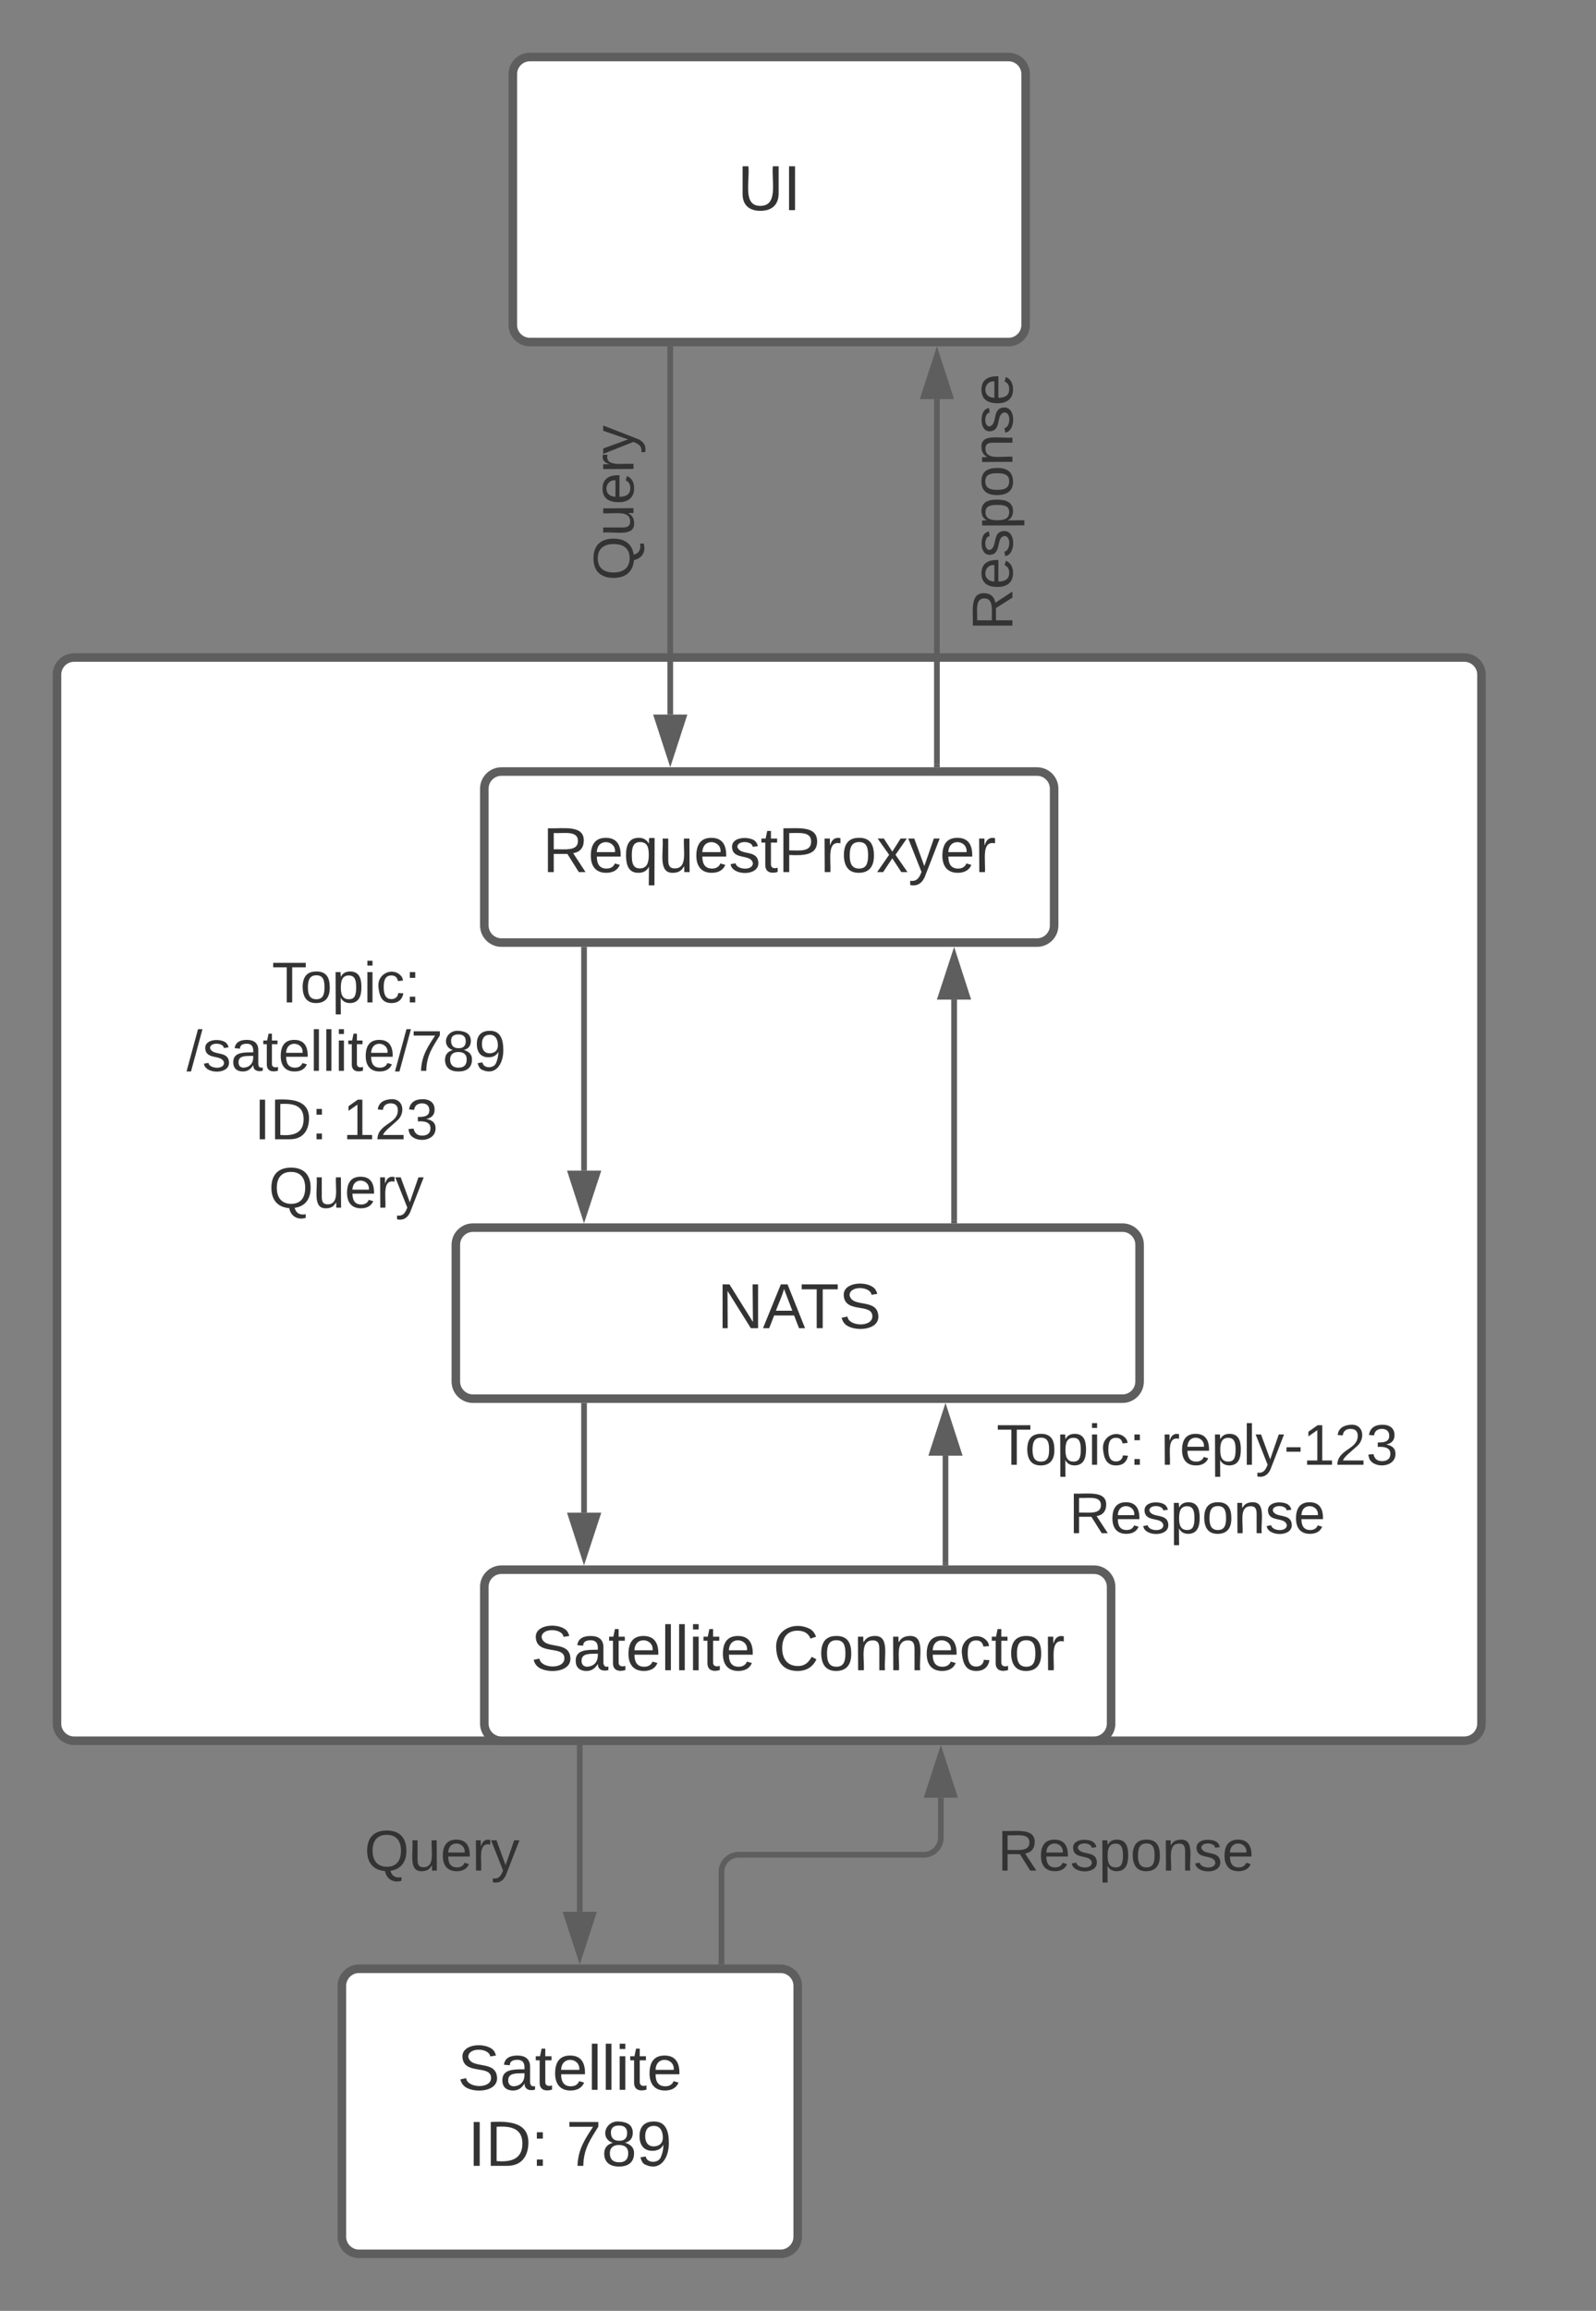 <svg xmlns="http://www.w3.org/2000/svg" xmlns:xlink="http://www.w3.org/1999/xlink" xmlns:lucid="lucid" width="560.2" height="810.67"><rect width="100%" height="100%" fill="#808080" stroke="none"/><g transform="translate(-540 -249.333)" lucid:page-tab-id="0_0"><path d="M720 275.33c0-3.3 2.7-6 6-6h168c3.3 0 6 2.7 6 6v88c0 3.32-2.7 6-6 6H726c-3.3 0-6-2.68-6-6z" stroke="#5e5e5e" stroke-width="3" fill="#fff"/><use xlink:href="#a" transform="matrix(1,0,0,1,725,274.333) translate(73.92 48.715)"/><path d="M560 486c0-3.3 2.7-6 6-6h488c3.3 0 6 2.7 6 6v368c0 3.3-2.7 6-6 6H566c-3.3 0-6-2.7-6-6zM660 946c0-3.3 2.7-6 6-6h148c3.3 0 6 2.7 6 6v88c0 3.3-2.7 6-6 6H666c-3.3 0-6-2.7-6-6z" stroke="#5e5e5e" stroke-width="3" fill="#fff"/><use xlink:href="#b" transform="matrix(1,0,0,1,665,945) translate(35.586 37.465)"/><use xlink:href="#c" transform="matrix(1,0,0,1,665,945) translate(39.228 64.132)"/><use xlink:href="#d" transform="matrix(1,0,0,1,665,945) translate(73.735 64.132)"/><path d="M775.26 371.83V500" stroke="#5e5e5e" stroke-width="2" fill="none"/><path d="M776.26 371.86h-2v-1.03h2z" fill="#5e5e5e"/><path d="M775.26 515.26L770.62 501h9.27z" stroke="#5e5e5e" stroke-width="2" fill="#5e5e5e"/><path d="M710 526c0-3.3 2.7-6 6-6h188c3.3 0 6 2.7 6 6v48c0 3.3-2.7 6-6 6H716c-3.3 0-6-2.7-6-6z" stroke="#5e5e5e" stroke-width="3" fill="#fff"/><use xlink:href="#e" transform="matrix(1,0,0,1,715,525) translate(15.463 30.278)"/><path d="M734.86 545.82c-3.3 0-6-2.68-6-6v-228c0-3.3 2.7-6 6-6h48c3.3 0 6 2.7 6 6v228c0 3.32-2.7 6-6 6z" stroke="#000" stroke-opacity="0" stroke-width="3" fill="#fff" fill-opacity="0"/><use xlink:href="#f" transform="matrix(6.123233995736766e-17,-1,1,6.123233995736766e-17,733.86,540.825) translate(87.806 28.5)"/><path d="M580 583c0-3.3 2.7-6 6-6h150.65c3.3 0 6 2.7 6 6v94c0 3.3-2.7 6-6 6H586c-3.3 0-6-2.7-6-6z" stroke="#000" stroke-opacity="0" stroke-width="3" fill="#fff" fill-opacity="0"/><use xlink:href="#g" transform="matrix(1,0,0,1,585,582) translate(50.444 19)"/><use xlink:href="#h" transform="matrix(1,0,0,1,585,582) translate(20.472 43)"/><use xlink:href="#i" transform="matrix(1,0,0,1,585,582) translate(44.306 67)"/><use xlink:href="#j" transform="matrix(1,0,0,1,585,582) translate(75.361 67)"/><use xlink:href="#f" transform="matrix(1,0,0,1,585,582) translate(49.306 91)"/><path d="M700 686c0-3.3 2.7-6 6-6h228c3.3 0 6 2.7 6 6v48c0 3.3-2.7 6-6 6H706c-3.3 0-6-2.7-6-6z" stroke="#5e5e5e" stroke-width="3" fill="#fff"/><use xlink:href="#k" transform="matrix(1,0,0,1,705,685) translate(86.765 30.278)"/><path d="M710 806c0-3.3 2.7-6 6-6h208c3.3 0 6 2.7 6 6v48c0 3.3-2.7 6-6 6H716c-3.3 0-6-2.7-6-6z" stroke="#5e5e5e" stroke-width="3" fill="#fff"/><use xlink:href="#l" transform="matrix(1,0,0,1,715,805) translate(11.327 30.278)"/><use xlink:href="#m" transform="matrix(1,0,0,1,715,805) translate(96.327 30.278)"/><path d="M745 582.5V660" stroke="#5e5e5e" stroke-width="2" fill="none"/><path d="M746 582.53h-2v-1.03h2z" fill="#5e5e5e"/><path d="M745 675.26L740.4 661h9.27z" stroke="#5e5e5e" stroke-width="2" fill="#5e5e5e"/><path d="M745 742.5V780" stroke="#5e5e5e" stroke-width="2" fill="none"/><path d="M746 742.53h-2v-1.03h2z" fill="#5e5e5e"/><path d="M745 795.26L740.4 781h9.27z" stroke="#5e5e5e" stroke-width="2" fill="#5e5e5e"/><path d="M743.5 862.5V920" stroke="#5e5e5e" stroke-width="2" fill="none"/><path d="M744.5 862.53h-2v-1.03h2z" fill="#5e5e5e"/><path d="M743.5 935.26L738.87 921h9.27z" stroke="#5e5e5e" stroke-width="2" fill="#5e5e5e"/><path d="M575.1 878.06c0-3.32 2.7-6 6-6h228c3.33 0 6 2.68 6 6v48c0 3.3-2.67 6-6 6h-228c-3.3 0-6-2.7-6-6z" stroke="#000" stroke-opacity="0" stroke-width="3" fill="#fff" fill-opacity="0"/><use xlink:href="#n" transform="matrix(1,0,0,1,580.112,877.057) translate(87.806 28.5)"/><path d="M793.24 937.5V906c0-3.3 2.7-6 6-6h65c3.3 0 6-2.7 6-6v-14" stroke="#5e5e5e" stroke-width="2" fill="none"/><path d="M794.24 938.5h-2v-1.03h2z" fill="#5e5e5e"/><path d="M870.24 864.74l4.63 14.26h-9.27z" stroke="#5e5e5e" stroke-width="2" fill="#5e5e5e"/><path d="M815.1 878.06c0-3.32 2.7-6 6-6h228c3.33 0 6 2.68 6 6v48c0 3.3-2.67 6-6 6h-228c-3.3 0-6-2.7-6-6z" stroke="#000" stroke-opacity="0" stroke-width="3" fill="#fff" fill-opacity="0"/><use xlink:href="#o" transform="matrix(1,0,0,1,820.112,877.057) translate(70.028 28.5)"/><path d="M871.87 797.5V760" stroke="#5e5e5e" stroke-width="2" fill="none"/><path d="M872.87 798.5h-2v-1.03h2z" fill="#5e5e5e"/><path d="M871.87 744.74L876.5 759h-9.26z" stroke="#5e5e5e" stroke-width="2" fill="#5e5e5e"/><path d="M840.2 748.2c0-3.3 2.7-6 6-6h228c3.32 0 6 2.7 6 6v48c0 3.3-2.68 6-6 6h-228c-3.3 0-6-2.7-6-6z" stroke="#000" stroke-opacity="0" stroke-width="3" fill="#fff" fill-opacity="0"/><use xlink:href="#p" transform="matrix(1,0,0,1,845.203,747.2) translate(44.583 16)"/><use xlink:href="#q" transform="matrix(1,0,0,1,845.203,747.2) translate(102.25 16)"/><use xlink:href="#r" transform="matrix(1,0,0,1,845.203,747.2) translate(70.028 40)"/><path d="M874.9 677.5V600" stroke="#5e5e5e" stroke-width="2" fill="none"/><path d="M875.9 678.5h-2v-1.03h2z" fill="#5e5e5e"/><path d="M874.9 584.74L879.5 599h-9.27z" stroke="#5e5e5e" stroke-width="2" fill="#5e5e5e"/><path d="M868.86 517.5V389.34" stroke="#5e5e5e" stroke-width="2" fill="none"/><path d="M869.86 518.5h-2v-1.03h2z" fill="#5e5e5e"/><path d="M868.86 374.07l4.64 14.27h-9.27z" stroke="#5e5e5e" stroke-width="2" fill="#5e5e5e"/><g><path d="M878.6 480c-3.3 0-6-2.7-6-6v-96.35c0-3.3 2.7-6 6-6H904c3.3 0 6 2.7 6 6V474c0 3.3-2.7 6-6 6z" stroke="#000" stroke-opacity="0" stroke-width="3" fill-opacity="0"/></g><g><use xlink:href="#o" transform="matrix(6.123233995736766e-17,-1,1,6.123233995736766e-17,877.607,475) translate(4.528 17.75)"/></g><defs><path fill="#333" d="M232-93c-1 65-40 97-104 97C67 4 28-28 28-90v-158h33c8 89-33 224 67 224 102 0 64-133 71-224h33v155" id="s"/><path fill="#333" d="M33 0v-248h34V0H33" id="t"/><g id="a"><use transform="matrix(0.062,0,0,0.062,0,0)" xlink:href="#s"/><use transform="matrix(0.062,0,0,0.062,15.988,0)" xlink:href="#t"/></g><path fill="#333" d="M185-189c-5-48-123-54-124 2 14 75 158 14 163 119 3 78-121 87-175 55-17-10-28-26-33-46l33-7c5 56 141 63 141-1 0-78-155-14-162-118-5-82 145-84 179-34 5 7 8 16 11 25" id="u"/><path fill="#333" d="M141-36C126-15 110 5 73 4 37 3 15-17 15-53c-1-64 63-63 125-63 3-35-9-54-41-54-24 1-41 7-42 31l-33-3c5-37 33-52 76-52 45 0 72 20 72 64v82c-1 20 7 32 28 27v20c-31 9-61-2-59-35zM48-53c0 20 12 33 32 33 41-3 63-29 60-74-43 2-92-5-92 41" id="v"/><path fill="#333" d="M59-47c-2 24 18 29 38 22v24C64 9 27 4 27-40v-127H5v-23h24l9-43h21v43h35v23H59v120" id="w"/><path fill="#333" d="M100-194c63 0 86 42 84 106H49c0 40 14 67 53 68 26 1 43-12 49-29l28 8c-11 28-37 45-77 45C44 4 14-33 15-96c1-61 26-98 85-98zm52 81c6-60-76-77-97-28-3 7-6 17-6 28h103" id="x"/><path fill="#333" d="M24 0v-261h32V0H24" id="y"/><path fill="#333" d="M24-231v-30h32v30H24zM24 0v-190h32V0H24" id="z"/><g id="b"><use transform="matrix(0.062,0,0,0.062,0,0)" xlink:href="#u"/><use transform="matrix(0.062,0,0,0.062,14.815,0)" xlink:href="#v"/><use transform="matrix(0.062,0,0,0.062,27.16,0)" xlink:href="#w"/><use transform="matrix(0.062,0,0,0.062,33.333,0)" xlink:href="#x"/><use transform="matrix(0.062,0,0,0.062,45.679,0)" xlink:href="#y"/><use transform="matrix(0.062,0,0,0.062,50.556,0)" xlink:href="#y"/><use transform="matrix(0.062,0,0,0.062,55.432,0)" xlink:href="#z"/><use transform="matrix(0.062,0,0,0.062,60.309,0)" xlink:href="#w"/><use transform="matrix(0.062,0,0,0.062,66.481,0)" xlink:href="#x"/></g><path fill="#333" d="M30-248c118-7 216 8 213 122C240-48 200 0 122 0H30v-248zM63-27c89 8 146-16 146-99s-60-101-146-95v194" id="A"/><path fill="#333" d="M33-154v-36h34v36H33zM33 0v-36h34V0H33" id="B"/><g id="c"><use transform="matrix(0.062,0,0,0.062,0,0)" xlink:href="#t"/><use transform="matrix(0.062,0,0,0.062,6.173,0)" xlink:href="#A"/><use transform="matrix(0.062,0,0,0.062,22.16,0)" xlink:href="#B"/></g><path fill="#333" d="M64 0c3-98 48-159 88-221H18v-27h164v26C143-157 98-101 97 0H64" id="C"/><path fill="#333" d="M134-131c28 9 52 24 51 62-1 50-34 73-85 73S17-19 16-69c0-36 21-54 49-61-75-25-45-126 34-121 46 3 78 18 79 63 0 33-17 51-44 57zm-34-11c31 1 46-15 46-44 0-28-17-43-47-42-29 0-46 13-45 42 1 28 16 44 46 44zm1 122c35 0 51-18 51-52 0-30-18-46-53-46-33 0-51 17-51 47 0 34 19 51 53 51" id="D"/><path fill="#333" d="M99-251c64 0 84 50 84 122C183-37 130 33 47-8c-14-7-20-23-25-40l30-5c6 39 69 39 84 7 9-19 16-44 16-74-10 22-31 35-62 35-49 0-73-33-73-83 0-54 28-83 82-83zm-1 141c31-1 51-18 51-49 0-36-14-67-51-67-34 0-49 23-49 58 0 34 15 58 49 58" id="E"/><g id="d"><use transform="matrix(0.062,0,0,0.062,0,0)" xlink:href="#C"/><use transform="matrix(0.062,0,0,0.062,12.346,0)" xlink:href="#D"/><use transform="matrix(0.062,0,0,0.062,24.691,0)" xlink:href="#E"/></g><path fill="#333" d="M233-177c-1 41-23 64-60 70L243 0h-38l-65-103H63V0H30v-248c88 3 205-21 203 71zM63-129c60-2 137 13 137-47 0-61-80-42-137-45v92" id="F"/><path fill="#333" d="M145-31C134-9 116 4 85 4 32 4 16-35 15-94c0-59 17-99 70-100 32-1 48 14 60 33 0-11-1-24 2-32h30l-1 268h-32zM93-21c41 0 51-33 51-76s-8-73-50-73c-40 0-46 35-46 75s5 74 45 74" id="G"/><path fill="#333" d="M84 4C-5 8 30-112 23-190h32v120c0 31 7 50 39 49 72-2 45-101 50-169h31l1 190h-30c-1-10 1-25-2-33-11 22-28 36-60 37" id="H"/><path fill="#333" d="M135-143c-3-34-86-38-87 0 15 53 115 12 119 90S17 21 10-45l28-5c4 36 97 45 98 0-10-56-113-15-118-90-4-57 82-63 122-42 12 7 21 19 24 35" id="I"/><path fill="#333" d="M30-248c87 1 191-15 191 75 0 78-77 80-158 76V0H30v-248zm33 125c57 0 124 11 124-50 0-59-68-47-124-48v98" id="J"/><path fill="#333" d="M114-163C36-179 61-72 57 0H25l-1-190h30c1 12-1 29 2 39 6-27 23-49 58-41v29" id="K"/><path fill="#333" d="M100-194c62-1 85 37 85 99 1 63-27 99-86 99S16-35 15-95c0-66 28-99 85-99zM99-20c44 1 53-31 53-75 0-43-8-75-51-75s-53 32-53 75 10 74 51 75" id="L"/><path fill="#333" d="M141 0L90-78 38 0H4l68-98-65-92h35l48 74 47-74h35l-64 92 68 98h-35" id="M"/><path fill="#333" d="M179-190L93 31C79 59 56 82 12 73V49c39 6 53-20 64-50L1-190h34L92-34l54-156h33" id="N"/><g id="e"><use transform="matrix(0.062,0,0,0.062,0,0)" xlink:href="#F"/><use transform="matrix(0.062,0,0,0.062,15.988,0)" xlink:href="#x"/><use transform="matrix(0.062,0,0,0.062,28.333,0)" xlink:href="#G"/><use transform="matrix(0.062,0,0,0.062,40.679,0)" xlink:href="#H"/><use transform="matrix(0.062,0,0,0.062,53.025,0)" xlink:href="#x"/><use transform="matrix(0.062,0,0,0.062,65.37,0)" xlink:href="#I"/><use transform="matrix(0.062,0,0,0.062,76.481,0)" xlink:href="#w"/><use transform="matrix(0.062,0,0,0.062,82.654,0)" xlink:href="#J"/><use transform="matrix(0.062,0,0,0.062,97.469,0)" xlink:href="#K"/><use transform="matrix(0.062,0,0,0.062,104.815,0)" xlink:href="#L"/><use transform="matrix(0.062,0,0,0.062,117.16,0)" xlink:href="#M"/><use transform="matrix(0.062,0,0,0.062,128.272,0)" xlink:href="#N"/><use transform="matrix(0.062,0,0,0.062,139.383,0)" xlink:href="#x"/><use transform="matrix(0.062,0,0,0.062,151.728,0)" xlink:href="#K"/></g><path fill="#333" d="M140-251c81 0 123 46 123 126C263-53 228-8 163 1c7 30 30 48 69 40v23c-55 16-95-15-103-61C56-3 17-48 17-125c0-80 42-126 123-126zm0 227c63 0 89-41 89-101s-29-99-89-99c-61 0-89 39-89 99S79-25 140-24" id="O"/><g id="f"><use transform="matrix(0.056,0,0,0.056,0,0)" xlink:href="#O"/><use transform="matrix(0.056,0,0,0.056,15.556,0)" xlink:href="#H"/><use transform="matrix(0.056,0,0,0.056,26.667,0)" xlink:href="#x"/><use transform="matrix(0.056,0,0,0.056,37.778,0)" xlink:href="#K"/><use transform="matrix(0.056,0,0,0.056,44.389,0)" xlink:href="#N"/></g><path fill="#333" d="M127-220V0H93v-220H8v-28h204v28h-85" id="P"/><path fill="#333" d="M115-194c55 1 70 41 70 98S169 2 115 4C84 4 66-9 55-30l1 105H24l-1-265h31l2 30c10-21 28-34 59-34zm-8 174c40 0 45-34 45-75s-6-73-45-74c-42 0-51 32-51 76 0 43 10 73 51 73" id="Q"/><path fill="#333" d="M96-169c-40 0-48 33-48 73s9 75 48 75c24 0 41-14 43-38l32 2c-6 37-31 61-74 61-59 0-76-41-82-99-10-93 101-131 147-64 4 7 5 14 7 22l-32 3c-4-21-16-35-41-35" id="R"/><g id="g"><use transform="matrix(0.056,0,0,0.056,0,0)" xlink:href="#P"/><use transform="matrix(0.056,0,0,0.056,9.944,0)" xlink:href="#L"/><use transform="matrix(0.056,0,0,0.056,21.056,0)" xlink:href="#Q"/><use transform="matrix(0.056,0,0,0.056,32.167,0)" xlink:href="#z"/><use transform="matrix(0.056,0,0,0.056,36.556,0)" xlink:href="#R"/><use transform="matrix(0.056,0,0,0.056,46.556,0)" xlink:href="#B"/></g><path fill="#333" d="M0 4l72-265h28L28 4H0" id="S"/><g id="h"><use transform="matrix(0.056,0,0,0.056,0,0)" xlink:href="#S"/><use transform="matrix(0.056,0,0,0.056,5.556,0)" xlink:href="#I"/><use transform="matrix(0.056,0,0,0.056,15.556,0)" xlink:href="#v"/><use transform="matrix(0.056,0,0,0.056,26.667,0)" xlink:href="#w"/><use transform="matrix(0.056,0,0,0.056,32.222,0)" xlink:href="#x"/><use transform="matrix(0.056,0,0,0.056,43.333,0)" xlink:href="#y"/><use transform="matrix(0.056,0,0,0.056,47.722,0)" xlink:href="#y"/><use transform="matrix(0.056,0,0,0.056,52.111,0)" xlink:href="#z"/><use transform="matrix(0.056,0,0,0.056,56.5,0)" xlink:href="#w"/><use transform="matrix(0.056,0,0,0.056,62.056,0)" xlink:href="#x"/><use transform="matrix(0.056,0,0,0.056,73.167,0)" xlink:href="#S"/><use transform="matrix(0.056,0,0,0.056,78.722,0)" xlink:href="#C"/><use transform="matrix(0.056,0,0,0.056,89.833,0)" xlink:href="#D"/><use transform="matrix(0.056,0,0,0.056,100.944,0)" xlink:href="#E"/></g><g id="i"><use transform="matrix(0.056,0,0,0.056,0,0)" xlink:href="#t"/><use transform="matrix(0.056,0,0,0.056,5.556,0)" xlink:href="#A"/><use transform="matrix(0.056,0,0,0.056,19.944,0)" xlink:href="#B"/></g><path fill="#333" d="M27 0v-27h64v-190l-56 39v-29l58-41h29v221h61V0H27" id="T"/><path fill="#333" d="M101-251c82-7 93 87 43 132L82-64C71-53 59-42 53-27h129V0H18c2-99 128-94 128-182 0-28-16-43-45-43s-46 15-49 41l-32-3c6-41 34-60 81-64" id="U"/><path fill="#333" d="M126-127c33 6 58 20 58 59 0 88-139 92-164 29-3-8-5-16-6-25l32-3c6 27 21 44 54 44 32 0 52-15 52-46 0-38-36-46-79-43v-28c39 1 72-4 72-42 0-27-17-43-46-43-28 0-47 15-49 41l-32-3c6-42 35-63 81-64 48-1 79 21 79 65 0 36-21 52-52 59" id="V"/><g id="j"><use transform="matrix(0.056,0,0,0.056,0,0)" xlink:href="#T"/><use transform="matrix(0.056,0,0,0.056,11.111,0)" xlink:href="#U"/><use transform="matrix(0.056,0,0,0.056,22.222,0)" xlink:href="#V"/></g><path fill="#333" d="M190 0L58-211 59 0H30v-248h39L202-35l-2-213h31V0h-41" id="W"/><path fill="#333" d="M205 0l-28-72H64L36 0H1l101-248h38L239 0h-34zm-38-99l-47-123c-12 45-31 82-46 123h93" id="X"/><g id="k"><use transform="matrix(0.062,0,0,0.062,0,0)" xlink:href="#W"/><use transform="matrix(0.062,0,0,0.062,15.988,0)" xlink:href="#X"/><use transform="matrix(0.062,0,0,0.062,29.136,0)" xlink:href="#P"/><use transform="matrix(0.062,0,0,0.062,42.654,0)" xlink:href="#u"/></g><g id="l"><use transform="matrix(0.062,0,0,0.062,0,0)" xlink:href="#u"/><use transform="matrix(0.062,0,0,0.062,14.815,0)" xlink:href="#v"/><use transform="matrix(0.062,0,0,0.062,27.16,0)" xlink:href="#w"/><use transform="matrix(0.062,0,0,0.062,33.333,0)" xlink:href="#x"/><use transform="matrix(0.062,0,0,0.062,45.679,0)" xlink:href="#y"/><use transform="matrix(0.062,0,0,0.062,50.556,0)" xlink:href="#y"/><use transform="matrix(0.062,0,0,0.062,55.432,0)" xlink:href="#z"/><use transform="matrix(0.062,0,0,0.062,60.309,0)" xlink:href="#w"/><use transform="matrix(0.062,0,0,0.062,66.481,0)" xlink:href="#x"/></g><path fill="#333" d="M212-179c-10-28-35-45-73-45-59 0-87 40-87 99 0 60 29 101 89 101 43 0 62-24 78-52l27 14C228-24 195 4 139 4 59 4 22-46 18-125c-6-104 99-153 187-111 19 9 31 26 39 46" id="Y"/><path fill="#333" d="M117-194c89-4 53 116 60 194h-32v-121c0-31-8-49-39-48C34-167 62-67 57 0H25l-1-190h30c1 10-1 24 2 32 11-22 29-35 61-36" id="Z"/><g id="m"><use transform="matrix(0.062,0,0,0.062,0,0)" xlink:href="#Y"/><use transform="matrix(0.062,0,0,0.062,15.988,0)" xlink:href="#L"/><use transform="matrix(0.062,0,0,0.062,28.333,0)" xlink:href="#Z"/><use transform="matrix(0.062,0,0,0.062,40.679,0)" xlink:href="#Z"/><use transform="matrix(0.062,0,0,0.062,53.025,0)" xlink:href="#x"/><use transform="matrix(0.062,0,0,0.062,65.37,0)" xlink:href="#R"/><use transform="matrix(0.062,0,0,0.062,76.481,0)" xlink:href="#w"/><use transform="matrix(0.062,0,0,0.062,82.654,0)" xlink:href="#L"/><use transform="matrix(0.062,0,0,0.062,95,0)" xlink:href="#K"/></g><g id="n"><use transform="matrix(0.056,0,0,0.056,0,0)" xlink:href="#O"/><use transform="matrix(0.056,0,0,0.056,15.556,0)" xlink:href="#H"/><use transform="matrix(0.056,0,0,0.056,26.667,0)" xlink:href="#x"/><use transform="matrix(0.056,0,0,0.056,37.778,0)" xlink:href="#K"/><use transform="matrix(0.056,0,0,0.056,44.389,0)" xlink:href="#N"/></g><g id="o"><use transform="matrix(0.056,0,0,0.056,0,0)" xlink:href="#F"/><use transform="matrix(0.056,0,0,0.056,14.389,0)" xlink:href="#x"/><use transform="matrix(0.056,0,0,0.056,25.5,0)" xlink:href="#I"/><use transform="matrix(0.056,0,0,0.056,35.5,0)" xlink:href="#Q"/><use transform="matrix(0.056,0,0,0.056,46.611,0)" xlink:href="#L"/><use transform="matrix(0.056,0,0,0.056,57.722,0)" xlink:href="#Z"/><use transform="matrix(0.056,0,0,0.056,68.833,0)" xlink:href="#I"/><use transform="matrix(0.056,0,0,0.056,78.833,0)" xlink:href="#x"/></g><g id="p"><use transform="matrix(0.056,0,0,0.056,0,0)" xlink:href="#P"/><use transform="matrix(0.056,0,0,0.056,9.944,0)" xlink:href="#L"/><use transform="matrix(0.056,0,0,0.056,21.056,0)" xlink:href="#Q"/><use transform="matrix(0.056,0,0,0.056,32.167,0)" xlink:href="#z"/><use transform="matrix(0.056,0,0,0.056,36.556,0)" xlink:href="#R"/><use transform="matrix(0.056,0,0,0.056,46.556,0)" xlink:href="#B"/></g><path fill="#333" d="M16-82v-28h88v28H16" id="aa"/><g id="q"><use transform="matrix(0.056,0,0,0.056,0,0)" xlink:href="#K"/><use transform="matrix(0.056,0,0,0.056,6.611,0)" xlink:href="#x"/><use transform="matrix(0.056,0,0,0.056,17.722,0)" xlink:href="#Q"/><use transform="matrix(0.056,0,0,0.056,28.833,0)" xlink:href="#y"/><use transform="matrix(0.056,0,0,0.056,33.222,0)" xlink:href="#N"/><use transform="matrix(0.056,0,0,0.056,43.222,0)" xlink:href="#aa"/><use transform="matrix(0.056,0,0,0.056,49.833,0)" xlink:href="#T"/><use transform="matrix(0.056,0,0,0.056,60.944,0)" xlink:href="#U"/><use transform="matrix(0.056,0,0,0.056,72.056,0)" xlink:href="#V"/></g><g id="r"><use transform="matrix(0.056,0,0,0.056,0,0)" xlink:href="#F"/><use transform="matrix(0.056,0,0,0.056,14.389,0)" xlink:href="#x"/><use transform="matrix(0.056,0,0,0.056,25.5,0)" xlink:href="#I"/><use transform="matrix(0.056,0,0,0.056,35.5,0)" xlink:href="#Q"/><use transform="matrix(0.056,0,0,0.056,46.611,0)" xlink:href="#L"/><use transform="matrix(0.056,0,0,0.056,57.722,0)" xlink:href="#Z"/><use transform="matrix(0.056,0,0,0.056,68.833,0)" xlink:href="#I"/><use transform="matrix(0.056,0,0,0.056,78.833,0)" xlink:href="#x"/></g></defs></g></svg>